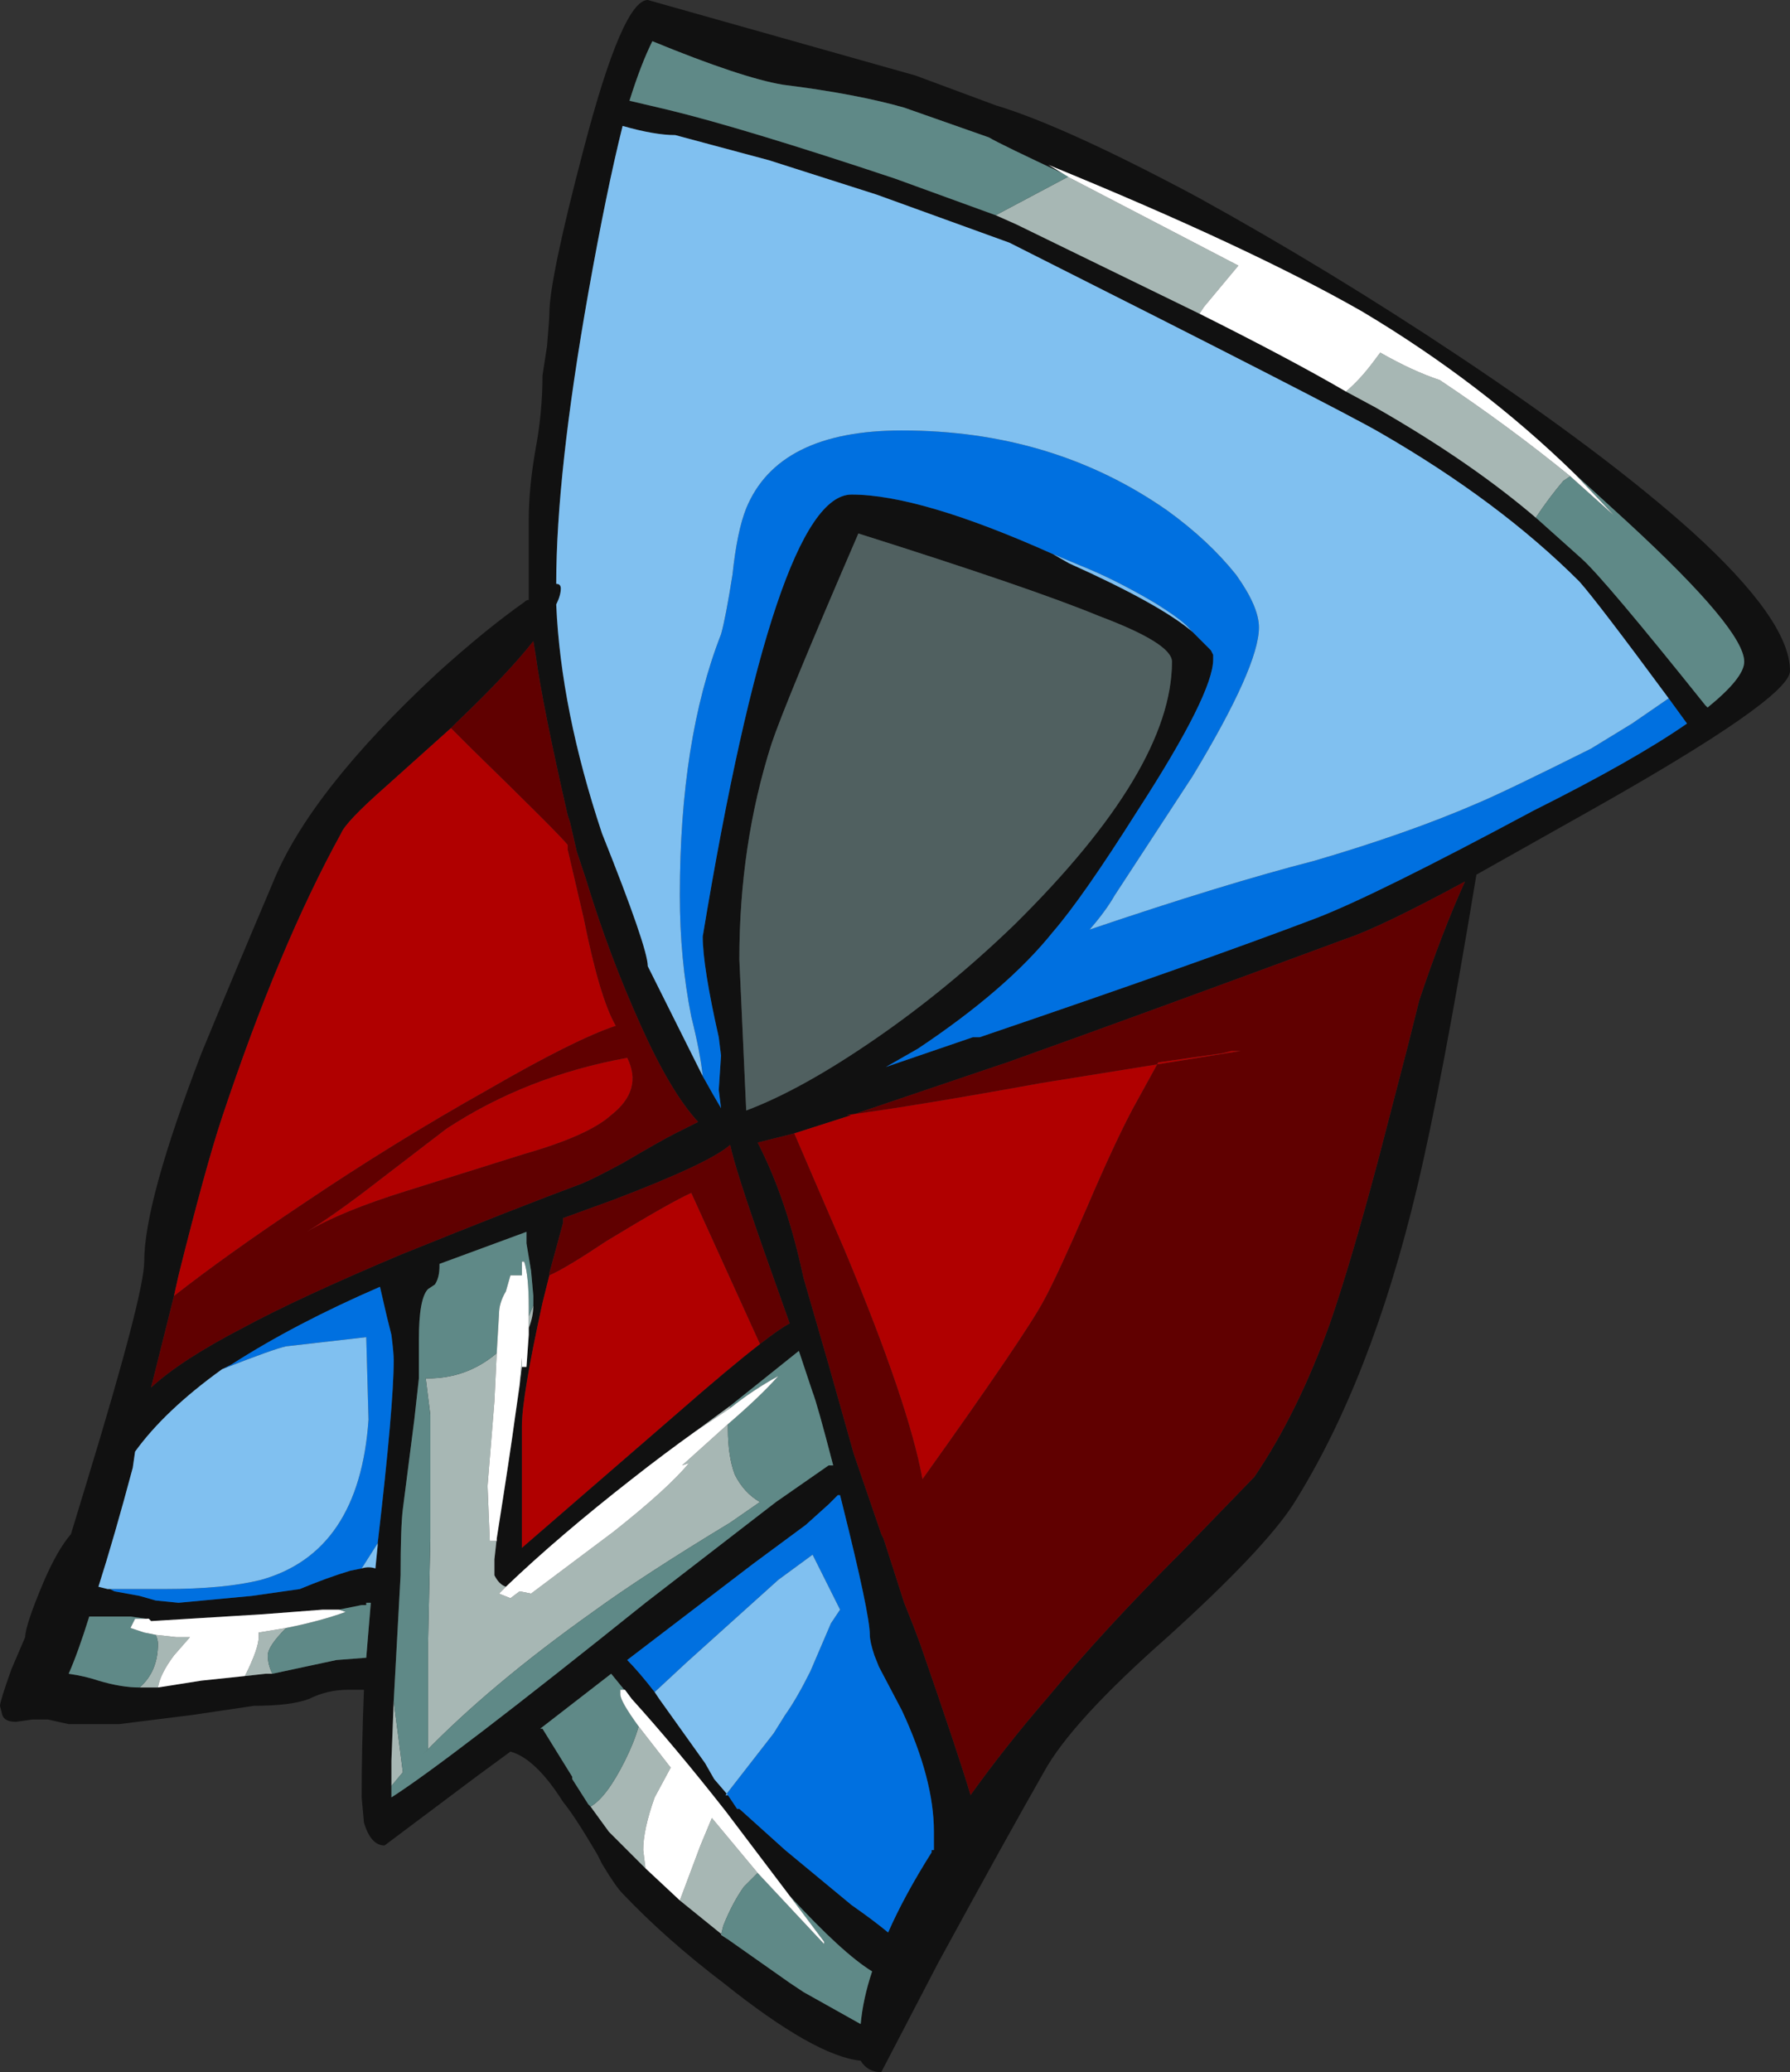 <?xml version="1.0" encoding="UTF-8" standalone="no"?>
<svg xmlns:ffdec="https://www.free-decompiler.com/flash" xmlns:xlink="http://www.w3.org/1999/xlink" ffdec:objectType="shape" height="45.25px" width="39.1px" xmlns="http://www.w3.org/2000/svg">
  <rect width="100%" height="100%" fill="#333333" stroke="none"/>
  <g transform="matrix(1.0, 0.0, 0.0, 1.0, 21.6, 24.45)">
    <path d="M12.8 -14.1 Q10.75 -16.1 8.15 -17.65 5.7 -19.05 1.3 -20.85 L1.8 -20.55 1.75 -20.6 Q0.25 -21.3 0.0 -21.45 L-1.85 -22.1 Q-2.9 -22.4 -4.5 -22.6 -5.4 -22.75 -7.35 -23.55 -7.6 -23.05 -7.85 -22.25 L-7.0 -22.05 Q-5.35 -21.65 -2.05 -20.55 L0.15 -19.75 0.6 -19.55 4.6 -17.6 Q6.6 -16.6 7.8 -15.9 L8.45 -15.55 Q10.55 -14.35 12.0 -13.1 L12.95 -12.25 Q13.45 -11.8 15.65 -9.05 L15.7 -9.0 Q16.5 -9.65 16.5 -10.0 16.5 -10.7 13.95 -13.05 L12.8 -14.1 M14.85 -9.2 Q13.3 -11.3 12.9 -11.75 11.15 -13.5 8.55 -15.0 7.6 -15.55 0.45 -19.15 L-2.45 -20.2 -4.8 -20.95 -6.85 -21.5 Q-7.3 -21.5 -8.0 -21.7 -8.35 -20.3 -8.75 -18.05 -9.45 -14.1 -9.45 -11.7 -9.35 -11.7 -9.35 -11.6 -9.35 -11.45 -9.45 -11.25 -9.35 -8.95 -8.45 -6.25 -7.45 -3.75 -7.45 -3.35 L-6.25 -0.95 Q-6.0 -0.5 -5.85 -0.25 L-5.9 -0.65 -5.85 -1.4 -5.9 -1.8 Q-6.25 -3.35 -6.25 -4.0 -4.65 -13.65 -3.0 -13.65 -1.5 -13.65 1.4 -12.35 L1.75 -12.15 Q3.75 -11.25 4.45 -10.65 L4.85 -10.25 4.9 -10.15 4.9 -10.05 Q4.9 -9.3 3.25 -6.75 2.05 -4.85 1.4 -4.1 0.4 -2.85 -1.55 -1.55 L-2.25 -1.15 -0.35 -1.8 -0.2 -1.8 Q4.65 -3.45 7.15 -4.4 8.45 -4.9 11.9 -6.75 14.1 -7.85 15.25 -8.65 L14.85 -9.2 M4.55 -20.15 Q7.45 -18.55 10.3 -16.65 13.45 -14.55 15.35 -12.85 17.5 -10.9 17.5 -9.8 17.5 -9.2 13.05 -6.7 L10.65 -5.35 Q9.9 -0.8 9.35 1.5 8.35 5.7 6.65 8.4 6.0 9.4 3.9 11.3 1.8 13.15 1.2 14.25 0.4 15.65 -1.1 18.4 L-2.35 20.8 Q-2.65 20.8 -2.8 20.55 -3.8 20.45 -5.8 18.85 -7.05 17.9 -8.0 16.9 -8.15 16.75 -8.45 16.25 L-8.55 16.05 Q-9.05 15.2 -9.3 14.9 -9.9 13.95 -10.45 13.8 L-11.2 14.35 -13.2 15.85 Q-13.5 15.85 -13.65 15.35 L-13.7 14.8 Q-13.7 13.7 -13.65 12.45 L-14.0 12.45 Q-14.45 12.45 -14.85 12.65 -15.25 12.8 -16.05 12.8 L-17.4 13.0 -19.0 13.2 -20.1 13.2 -20.55 13.1 -20.9 13.1 -21.25 13.15 Q-21.5 13.15 -21.55 13.0 L-21.6 12.8 Q-21.6 12.7 -21.35 12.0 L-21.05 11.3 Q-21.05 11.05 -20.65 10.1 -20.35 9.4 -20.05 9.05 L-19.7 7.9 Q-18.45 3.8 -18.45 3.1 -18.45 1.8 -17.2 -1.45 -16.5 -3.15 -15.65 -5.15 -14.85 -7.15 -12.05 -9.75 -11.0 -10.7 -10.15 -11.3 -10.1 -11.35 -10.05 -11.35 L-10.05 -13.1 Q-10.05 -13.8 -9.9 -14.65 -9.75 -15.45 -9.75 -16.25 L-9.65 -16.9 Q-9.6 -17.5 -9.6 -17.6 -9.6 -18.35 -8.85 -21.2 -8.0 -24.45 -7.45 -24.45 L-1.6 -22.8 0.15 -22.15 Q1.65 -21.7 4.55 -20.15 M2.4 -11.0 Q0.95 -11.6 -2.85 -12.8 -4.45 -9.1 -4.75 -8.2 -5.45 -6.0 -5.45 -3.5 -5.35 -1.3 -5.3 -0.2 -4.1 -0.65 -2.5 -1.75 -0.9 -2.85 0.55 -4.25 4.0 -7.65 4.0 -10.0 4.0 -10.4 2.4 -11.0 M-4.25 0.3 L-5.05 0.5 -5.0 0.6 Q-4.4 1.8 -4.05 3.45 L-3.5 5.35 -2.95 7.3 -2.35 9.05 -2.3 9.15 -1.85 10.55 -1.65 11.05 -1.5 11.45 Q-0.65 13.9 -0.4 14.75 0.35 13.7 1.3 12.6 2.5 11.15 4.25 9.4 L5.8 7.8 Q6.75 6.4 7.45 4.45 7.9 3.15 8.5 0.9 L9.15 -1.6 9.4 -2.6 Q9.9 -4.1 10.4 -5.2 8.55 -4.2 7.8 -3.95 3.2 -2.25 0.4 -1.25 L0.1 -1.15 -3.0 -0.1 -4.25 0.3 M-17.8 3.85 L-18.3 5.85 Q-17.65 5.25 -16.3 4.55 -15.1 3.9 -12.85 2.95 -10.25 1.9 -8.9 1.4 -8.65 1.3 -8.0 0.95 -7.15 0.45 -6.85 0.3 L-6.35 0.05 Q-6.95 -0.6 -7.6 -2.05 -8.3 -3.6 -8.8 -5.25 L-9.0 -5.85 -9.15 -6.5 -9.2 -6.65 Q-9.75 -9.05 -9.9 -10.15 L-9.95 -10.45 Q-10.5 -9.75 -11.6 -8.7 L-11.75 -8.55 -13.2 -7.25 Q-14.05 -6.5 -14.15 -6.25 -15.5 -3.8 -16.75 -0.05 -17.1 1.0 -17.7 3.4 L-17.8 3.85 M-5.0 4.9 Q-4.55 4.55 -4.35 4.45 L-4.9 2.9 Q-5.55 1.05 -5.65 0.55 -6.1 0.95 -8.2 1.75 L-9.3 2.15 -9.3 2.25 -9.6 3.35 -9.6 3.4 -9.75 4.0 Q-10.2 6.05 -10.2 6.7 L-10.2 7.8 Q-10.2 8.85 -10.2 9.35 L-6.85 6.45 Q-5.65 5.4 -5.0 4.9 M-9.95 4.05 L-9.95 3.85 -10.0 3.3 -10.1 2.7 -10.1 2.45 -12.0 3.15 -12.0 3.2 Q-12.0 3.45 -12.1 3.6 L-12.25 3.7 Q-12.45 3.9 -12.45 4.8 L-12.45 5.65 -12.55 6.55 -12.8 8.5 Q-12.85 8.9 -12.85 9.95 L-13.0 12.7 -13.05 14.0 -13.05 14.65 -13.05 14.8 Q-11.8 14.0 -7.5 10.55 L-4.65 8.35 -3.5 7.55 -3.4 7.55 Q-3.75 6.2 -3.85 5.95 L-4.15 5.05 -5.65 6.25 -6.4 6.8 Q-7.1 7.3 -7.8 7.85 -9.4 9.1 -10.55 10.2 -10.7 10.15 -10.8 9.95 L-10.8 9.6 -10.75 9.15 Q-10.45 7.25 -10.35 6.5 L-10.25 5.8 -10.2 5.4 -10.1 5.4 -10.05 4.7 -10.05 4.55 Q-9.95 4.3 -9.95 4.05 M-7.8 12.65 L-8.25 12.1 -9.8 13.3 -9.75 13.3 -9.1 14.35 -9.1 14.4 -8.75 14.95 -8.7 15.0 -8.3 15.55 -7.5 16.35 -6.75 17.05 -5.7 17.9 -4.35 18.85 -4.05 19.05 -2.8 19.75 Q-2.75 19.2 -2.55 18.6 -3.2 18.2 -4.35 16.95 L-5.75 15.1 Q-6.85 13.7 -7.8 12.65 M-7.3 12.5 L-7.2 12.65 -6.2 14.05 -6.0 14.4 -5.7 14.75 -5.5 15.05 -5.45 15.05 -4.45 15.95 -3.0 17.15 Q-2.5 17.5 -2.2 17.75 -1.85 16.95 -1.25 16.0 L-1.25 15.95 -1.2 15.95 -1.2 15.55 Q-1.2 14.4 -1.9 12.9 L-2.4 11.95 -2.5 11.7 Q-2.6 11.4 -2.6 11.25 -2.6 10.8 -3.2 8.4 L-3.25 8.2 -3.3 8.2 -3.5 8.4 -4.0 8.85 -5.15 9.7 -7.9 11.8 Q-7.65 12.05 -7.3 12.5 M-13.35 9.25 Q-13.0 6.25 -13.0 5.25 -13.0 5.1 -13.05 4.7 L-13.15 4.3 -13.3 3.65 Q-15.15 4.45 -16.55 5.35 L-16.75 5.45 Q-18.0 6.35 -18.65 7.25 L-18.7 7.6 Q-19.1 9.1 -19.45 10.2 L-19.25 10.25 -19.2 10.25 -19.1 10.3 -18.55 10.4 -18.2 10.5 -17.7 10.55 -16.1 10.4 -15.05 10.25 Q-14.45 10.0 -13.95 9.85 L-13.7 9.8 Q-13.55 9.75 -13.4 9.8 L-13.35 9.3 -13.35 9.25 M-18.55 12.4 L-18.15 12.4 -17.2 12.25 -16.25 12.15 -15.8 12.1 -15.65 12.1 -14.25 11.8 -13.6 11.75 -13.5 10.55 -13.6 10.55 -13.6 10.6 -13.7 10.6 -14.2 10.7 -14.55 10.7 -15.85 10.8 -18.3 10.95 -18.4 10.9 -18.75 10.85 -19.65 10.85 Q-19.9 11.65 -20.1 12.1 -19.75 12.15 -19.45 12.25 -18.95 12.4 -18.55 12.4" fill="#111111" fill-rule="evenodd" stroke="none"/>
    <path d="M-6.25 -0.95 Q-6.3 -1.45 -6.5 -2.25 -6.75 -3.5 -6.75 -4.9 -6.75 -8.3 -5.85 -10.6 -5.75 -10.95 -5.6 -11.9 -5.5 -12.85 -5.3 -13.35 -4.6 -15.05 -1.9 -15.05 1.4 -15.05 3.9 -13.3 4.8 -12.65 5.4 -11.9 5.9 -11.2 5.9 -10.75 5.9 -9.9 4.45 -7.5 L2.75 -4.9 Q2.55 -4.55 2.2 -4.15 5.15 -5.15 7.1 -5.65 9.15 -6.25 10.65 -6.9 11.25 -7.15 13.15 -8.1 L14.05 -8.65 14.85 -9.2 15.25 -8.65 Q14.1 -7.85 11.9 -6.75 8.45 -4.9 7.15 -4.4 4.65 -3.45 -0.2 -1.8 L-0.35 -1.8 -2.25 -1.15 -1.55 -1.55 Q0.4 -2.85 1.4 -4.1 2.05 -4.85 3.25 -6.75 4.9 -9.3 4.9 -10.05 L4.9 -10.15 4.85 -10.25 4.45 -10.65 4.4 -10.7 Q4.25 -10.9 3.6 -11.3 2.75 -11.8 2.0 -12.1 L1.4 -12.35 Q-1.5 -13.65 -3.0 -13.65 -4.65 -13.65 -6.25 -4.0 -6.25 -3.35 -5.9 -1.8 L-5.85 -1.4 -5.9 -0.65 -5.85 -0.25 Q-6.0 -0.5 -6.25 -0.95 M-5.7 14.75 L-5.75 14.75 -4.7 13.4 -4.45 13.0 Q-4.2 12.65 -3.9 12.05 L-3.45 11.0 -3.25 10.7 -3.85 9.5 -4.6 10.05 -6.6 11.85 -7.3 12.5 Q-7.65 12.05 -7.9 11.8 L-5.15 9.7 -4.0 8.85 -3.5 8.4 -3.3 8.2 -3.25 8.2 -3.2 8.4 Q-2.6 10.8 -2.6 11.25 -2.6 11.4 -2.5 11.7 L-2.4 11.95 -1.9 12.9 Q-1.2 14.4 -1.2 15.55 L-1.2 15.95 -1.25 15.95 -1.25 16.0 Q-1.85 16.95 -2.2 17.75 -2.5 17.5 -3.0 17.15 L-4.45 15.95 -5.45 15.05 -5.5 15.05 -5.7 14.75 M-16.75 5.45 L-16.55 5.35 Q-15.15 4.45 -13.3 3.65 L-13.15 4.3 -13.05 4.7 Q-13.0 5.1 -13.0 5.25 -13.0 6.25 -13.35 9.25 L-13.7 9.8 -13.95 9.85 Q-14.45 10.0 -15.05 10.25 L-16.1 10.4 -17.7 10.55 -18.2 10.5 -18.55 10.4 -19.1 10.3 -19.2 10.25 -19.25 10.25 -18.0 10.25 Q-16.7 10.25 -15.9 10.05 -13.75 9.45 -13.55 6.55 L-13.6 4.75 -15.35 4.95 Q-15.6 5.0 -16.75 5.45" fill="#0070e0" fill-rule="evenodd" stroke="none"/>
    <path d="M-6.25 -0.95 L-7.45 -3.35 Q-7.45 -3.75 -8.45 -6.25 -9.35 -8.95 -9.45 -11.25 -9.35 -11.45 -9.35 -11.6 -9.35 -11.7 -9.45 -11.7 -9.45 -14.1 -8.75 -18.05 -8.35 -20.3 -8.0 -21.7 -7.3 -21.5 -6.85 -21.5 L-4.8 -20.95 -2.45 -20.2 0.45 -19.15 Q7.6 -15.55 8.55 -15.0 11.15 -13.5 12.9 -11.75 13.3 -11.3 14.85 -9.2 L14.05 -8.65 13.15 -8.1 Q11.25 -7.15 10.65 -6.9 9.15 -6.25 7.1 -5.65 5.15 -5.15 2.2 -4.15 2.55 -4.55 2.75 -4.9 L4.45 -7.5 Q5.9 -9.9 5.9 -10.75 5.9 -11.2 5.4 -11.9 4.8 -12.65 3.9 -13.3 1.4 -15.05 -1.9 -15.05 -4.6 -15.05 -5.3 -13.35 -5.5 -12.85 -5.6 -11.9 -5.75 -10.95 -5.85 -10.6 -6.75 -8.3 -6.75 -4.9 -6.75 -3.5 -6.5 -2.25 -6.3 -1.45 -6.25 -0.95 M4.45 -10.65 Q3.75 -11.25 1.75 -12.15 L1.4 -12.35 2.0 -12.1 Q2.75 -11.8 3.6 -11.3 4.25 -10.9 4.4 -10.7 L4.45 -10.65 M-5.7 14.75 L-6.0 14.4 -6.2 14.05 -7.2 12.65 -7.3 12.5 -6.6 11.85 -4.6 10.05 -3.85 9.5 -3.25 10.7 -3.45 11.0 -3.9 12.05 Q-4.2 12.65 -4.45 13.0 L-4.7 13.4 -5.75 14.75 -5.7 14.75 M-16.75 5.45 Q-15.6 5.0 -15.35 4.95 L-13.6 4.75 -13.55 6.55 Q-13.75 9.45 -15.9 10.05 -16.7 10.25 -18.0 10.25 L-19.25 10.25 -19.45 10.2 Q-19.1 9.1 -18.7 7.6 L-18.65 7.25 Q-18.0 6.35 -16.75 5.45 M-13.7 9.8 L-13.35 9.25 -13.35 9.3 -13.4 9.8 Q-13.55 9.75 -13.7 9.8" fill="#80c0f0" fill-rule="evenodd" stroke="none"/>
    <path d="M-3.0 -0.1 L0.1 -1.15 0.4 -1.25 Q3.2 -2.25 7.8 -3.95 8.55 -4.2 10.4 -5.2 9.9 -4.1 9.4 -2.6 L9.15 -1.6 8.5 0.9 Q7.9 3.15 7.45 4.45 6.75 6.4 5.8 7.8 L4.25 9.4 Q2.5 11.15 1.3 12.6 0.35 13.7 -0.4 14.75 -0.65 13.9 -1.5 11.45 L-1.65 11.05 -1.85 10.55 -2.3 9.15 -2.35 9.05 -2.95 7.3 -3.5 5.35 -4.05 3.45 Q-4.4 1.8 -5.0 0.6 L-5.05 0.5 -4.25 0.3 Q-3.8 1.35 -3.15 2.85 -1.75 6.2 -1.45 7.85 0.8 4.7 1.2 3.95 1.5 3.4 2.15 1.9 2.75 0.5 3.15 -0.25 L3.7 -1.25 5.1 -1.45 5.3 -1.5 5.5 -1.5 1.15 -0.8 Q-1.6 -0.3 -3.1 -0.1 L-3.0 -0.1 M-11.75 -8.55 L-11.6 -8.7 Q-10.5 -9.75 -9.95 -10.45 L-9.9 -10.15 Q-9.75 -9.05 -9.2 -6.65 L-9.15 -6.5 -9.0 -5.85 -8.8 -5.25 Q-8.3 -3.6 -7.6 -2.05 -6.95 -0.6 -6.35 0.05 L-6.85 0.3 Q-7.15 0.45 -8.0 0.95 -8.65 1.3 -8.9 1.4 -10.25 1.9 -12.85 2.95 -15.1 3.9 -16.3 4.55 -17.65 5.25 -18.3 5.85 L-17.8 3.85 Q-16.65 2.95 -15.0 1.85 -13.0 0.5 -10.95 -0.65 -9.05 -1.75 -8.15 -2.05 -8.5 -2.65 -8.85 -4.4 L-9.2 -5.9 -9.2 -6.0 Q-9.4 -6.25 -11.3 -8.1 L-11.75 -8.55 M-7.9 -1.35 Q-10.1 -0.95 -11.85 0.2 L-13.35 1.35 Q-14.25 2.05 -14.9 2.45 -14.15 2.0 -12.7 1.55 L-10.15 0.75 Q-8.75 0.35 -8.25 -0.1 -7.55 -0.65 -7.9 -1.35 M-9.6 3.4 L-9.6 3.35 -9.3 2.25 -9.3 2.15 -8.2 1.75 Q-6.1 0.95 -5.65 0.55 -5.55 1.05 -4.9 2.9 L-4.35 4.45 Q-4.55 4.55 -5.0 4.9 L-6.5 1.6 Q-6.95 1.8 -8.35 2.65 -9.25 3.25 -9.6 3.4" fill="#600000" fill-rule="evenodd" stroke="none"/>
    <path d="M-3.0 -0.1 L-3.1 -0.1 Q-1.6 -0.3 1.15 -0.8 L5.5 -1.5 5.3 -1.5 5.1 -1.45 3.7 -1.25 3.15 -0.25 Q2.75 0.5 2.15 1.9 1.5 3.4 1.2 3.95 0.8 4.7 -1.45 7.85 -1.75 6.2 -3.15 2.85 -3.8 1.35 -4.25 0.3 L-3.0 -0.1 M-17.8 3.85 L-17.7 3.4 Q-17.1 1.0 -16.75 -0.05 -15.5 -3.8 -14.15 -6.25 -14.05 -6.5 -13.2 -7.25 L-11.75 -8.55 -11.3 -8.1 Q-9.4 -6.25 -9.2 -6.0 L-9.2 -5.9 -8.85 -4.4 Q-8.5 -2.65 -8.15 -2.05 -9.05 -1.75 -10.95 -0.65 -13.0 0.5 -15.0 1.85 -16.65 2.95 -17.8 3.85 M-7.9 -1.35 Q-7.55 -0.65 -8.25 -0.1 -8.75 0.35 -10.15 0.75 L-12.7 1.55 Q-14.15 2.0 -14.9 2.45 -14.25 2.05 -13.35 1.35 L-11.85 0.2 Q-10.1 -0.95 -7.9 -1.35 M-9.6 3.4 Q-9.25 3.25 -8.35 2.65 -6.95 1.8 -6.5 1.6 L-5.0 4.9 Q-5.65 5.4 -6.85 6.45 L-10.2 9.35 Q-10.2 8.85 -10.2 7.8 L-10.2 6.7 Q-10.2 6.05 -9.75 4.0 L-9.6 3.4" fill="#b00000" fill-rule="evenodd" stroke="none"/>
    <path d="M2.4 -11.0 Q4.0 -10.4 4.0 -10.0 4.0 -7.65 0.55 -4.25 -0.9 -2.85 -2.5 -1.75 -4.1 -0.65 -5.3 -0.2 -5.35 -1.3 -5.45 -3.5 -5.45 -6.0 -4.75 -8.2 -4.45 -9.1 -2.85 -12.8 0.95 -11.6 2.4 -11.0" fill="#506060" fill-rule="evenodd" stroke="none"/>
    <path d="M1.8 -20.55 L5.45 -18.65 4.7 -17.75 4.6 -17.6 0.6 -19.55 0.15 -19.75 1.75 -20.6 1.8 -20.55 M7.8 -15.9 Q8.1 -16.15 8.4 -16.55 L8.55 -16.75 Q9.25 -16.35 9.85 -16.15 11.35 -15.15 12.7 -14.05 L12.55 -13.95 Q12.25 -13.6 11.95 -13.15 L12.0 -13.1 Q10.55 -14.35 8.45 -15.55 L7.8 -15.9 M-5.7 6.65 L-5.7 6.75 Q-5.7 7.35 -5.55 7.75 -5.35 8.15 -5.0 8.35 L-5.65 8.8 Q-7.55 9.95 -8.65 10.75 -10.9 12.35 -12.35 13.85 L-12.25 13.75 -12.25 11.45 -12.2 9.15 Q-12.2 7.05 -12.2 6.45 L-12.3 5.65 -12.25 5.65 Q-11.4 5.65 -10.75 5.1 L-10.8 6.15 -10.95 8.0 -10.9 9.2 -10.75 9.2 -10.75 9.15 -10.8 9.6 -10.8 9.95 Q-10.7 10.15 -10.55 10.2 L-10.7 10.35 -10.45 10.45 -10.25 10.3 -10.0 10.35 -8.2 9.0 Q-7.0 8.05 -6.55 7.5 L-6.7 7.55 -5.7 6.65 M-10.05 4.3 L-9.95 4.05 Q-9.95 4.3 -10.05 4.55 L-10.05 4.7 -10.05 4.3 M-13.0 12.7 L-12.8 14.25 -13.05 14.55 -13.05 14.65 -13.05 14.0 -13.0 12.7 M-5.65 6.25 L-5.65 6.3 -6.4 6.8 -5.65 6.25 M-10.25 5.8 L-10.2 5.2 -10.2 5.4 -10.25 5.8 M-8.7 15.0 Q-8.35 14.8 -7.95 14.0 -7.75 13.6 -7.65 13.25 L-6.95 14.15 -7.3 14.8 Q-7.55 15.5 -7.55 15.95 L-7.5 16.35 -8.3 15.55 -8.7 15.0 M-5.7 17.9 L-6.75 17.05 -6.3 15.85 -6.05 15.25 -5.05 16.45 -5.35 16.75 Q-5.6 17.1 -5.8 17.6 L-5.85 17.8 -5.7 17.9 M-18.2 11.25 L-17.75 11.3 -17.45 11.3 -17.8 11.7 Q-18.1 12.1 -18.15 12.4 L-18.55 12.4 Q-18.15 12.05 -18.15 11.45 -18.15 11.35 -18.2 11.25 M-16.25 12.15 Q-15.95 11.55 -15.95 11.3 L-15.95 11.2 -15.35 11.1 Q-15.75 11.5 -15.75 11.7 -15.75 11.9 -15.65 12.1 L-15.8 12.1 -16.25 12.15 M-18.3 10.95 L-18.35 10.9 -18.4 10.9 -18.3 10.95" fill="#a7b7b4" fill-rule="evenodd" stroke="none"/>
    <path d="M12.7 -14.05 L13.65 -13.2 12.8 -14.1 13.95 -13.05 Q16.5 -10.7 16.5 -10.0 16.5 -9.65 15.7 -9.0 L15.65 -9.05 Q13.45 -11.8 12.95 -12.25 L12.0 -13.1 11.95 -13.15 Q12.25 -13.6 12.55 -13.95 L12.7 -14.05 M1.75 -20.6 L0.15 -19.75 -2.05 -20.55 Q-5.35 -21.65 -7.0 -22.05 L-7.85 -22.25 Q-7.6 -23.05 -7.35 -23.55 -5.4 -22.75 -4.5 -22.6 -2.9 -22.4 -1.85 -22.1 L0.0 -21.45 Q0.25 -21.3 1.75 -20.6 M-10.75 5.1 Q-11.4 5.65 -12.25 5.65 L-12.3 5.65 -12.2 6.45 Q-12.2 7.05 -12.2 9.15 L-12.25 11.45 -12.25 13.75 -12.35 13.85 Q-10.9 12.35 -8.65 10.75 -7.55 9.95 -5.65 8.8 L-5.0 8.35 Q-5.35 8.15 -5.55 7.75 -5.7 7.35 -5.7 6.75 L-5.7 6.65 Q-5.0 6.05 -4.6 5.6 -5.15 5.9 -5.65 6.3 L-5.65 6.25 -4.15 5.05 -3.85 5.95 Q-3.75 6.2 -3.4 7.55 L-3.5 7.55 -4.65 8.35 -7.5 10.55 Q-11.8 14.0 -13.05 14.8 L-13.05 14.65 -13.05 14.55 -12.8 14.25 -13.0 12.7 -12.85 9.95 Q-12.85 8.9 -12.8 8.5 L-12.55 6.55 -12.45 5.65 -12.45 4.8 Q-12.45 3.9 -12.25 3.7 L-12.1 3.6 Q-12.0 3.45 -12.0 3.2 L-12.0 3.15 -10.1 2.45 -10.1 2.7 -10.0 3.3 -9.95 3.85 -9.95 4.05 -10.05 4.3 -10.05 4.1 Q-10.05 3.4 -10.15 3.1 L-10.2 3.1 -10.2 3.4 -10.45 3.4 -10.55 3.75 Q-10.7 4.0 -10.7 4.25 L-10.75 5.1 M-8.7 15.0 L-8.75 14.95 -9.1 14.4 -9.1 14.35 -9.75 13.3 -9.8 13.3 -8.25 12.1 -7.8 12.65 -7.95 12.45 -8.05 12.45 -8.05 12.55 Q-8.05 12.7 -7.65 13.25 -7.75 13.6 -7.95 14.0 -8.35 14.8 -8.7 15.0 M-4.35 16.95 Q-3.2 18.2 -2.55 18.6 -2.75 19.2 -2.8 19.75 L-4.05 19.05 -4.35 18.85 -5.7 17.9 -5.85 17.8 -5.8 17.6 Q-5.6 17.1 -5.35 16.75 L-5.05 16.45 -3.6 18.0 -3.6 17.95 -4.35 16.95 M-18.2 11.25 Q-18.15 11.35 -18.15 11.45 -18.15 12.05 -18.55 12.4 -18.95 12.4 -19.45 12.25 -19.75 12.15 -20.1 12.1 -19.9 11.65 -19.65 10.85 L-18.75 10.85 -18.4 10.9 -18.35 10.9 -18.65 10.9 -18.75 11.1 -18.45 11.2 -18.2 11.25 M-15.35 11.1 Q-14.6 10.95 -14.05 10.75 L-14.2 10.7 -13.7 10.6 -13.6 10.6 -13.6 10.55 -13.5 10.55 -13.6 11.75 -14.25 11.8 -15.65 12.1 Q-15.75 11.9 -15.75 11.7 -15.75 11.5 -15.35 11.1" fill="#5f8987" fill-rule="evenodd" stroke="none"/>
    <path d="M1.8 -20.55 L1.3 -20.85 Q5.7 -19.05 8.15 -17.65 10.75 -16.1 12.8 -14.1 L13.65 -13.2 12.7 -14.05 Q11.35 -15.15 9.85 -16.15 9.25 -16.35 8.55 -16.75 L8.4 -16.55 Q8.1 -16.15 7.8 -15.9 6.6 -16.6 4.6 -17.6 L4.7 -17.75 5.45 -18.65 1.8 -20.55 M-10.75 5.1 L-10.7 4.25 Q-10.7 4.0 -10.55 3.75 L-10.45 3.4 -10.2 3.4 -10.2 3.1 -10.15 3.1 Q-10.05 3.4 -10.05 4.1 L-10.05 4.3 -10.05 4.7 -10.1 5.4 -10.2 5.4 -10.2 5.2 -10.25 5.8 -10.35 6.5 Q-10.45 7.25 -10.75 9.15 L-10.75 9.2 -10.9 9.2 -10.95 8.0 -10.8 6.15 -10.75 5.1 M-5.65 6.3 Q-5.15 5.9 -4.6 5.6 -5.0 6.05 -5.7 6.65 L-6.7 7.55 -6.55 7.5 Q-7.0 8.05 -8.2 9.0 L-10.0 10.35 -10.25 10.3 -10.45 10.45 -10.7 10.35 -10.55 10.2 Q-9.4 9.1 -7.8 7.85 -7.1 7.3 -6.4 6.8 L-5.65 6.3 M-7.65 13.25 Q-8.05 12.7 -8.05 12.55 L-8.05 12.45 -7.95 12.45 -7.8 12.65 Q-6.85 13.7 -5.75 15.1 L-4.35 16.95 -3.6 17.95 -3.6 18.0 -5.05 16.45 -6.05 15.25 -6.3 15.85 -6.75 17.05 -7.5 16.35 -7.55 15.95 Q-7.55 15.5 -7.3 14.8 L-6.95 14.15 -7.65 13.25 M-18.15 12.4 Q-18.1 12.1 -17.8 11.7 L-17.45 11.3 -17.75 11.3 -18.2 11.25 -18.45 11.2 -18.75 11.1 -18.65 10.9 -18.35 10.9 -18.3 10.95 -15.85 10.8 -14.55 10.7 -14.2 10.7 -14.05 10.75 Q-14.6 10.95 -15.35 11.1 L-15.95 11.2 -15.95 11.3 Q-15.95 11.55 -16.25 12.15 L-17.2 12.25 -18.15 12.4" fill="#ffffff" fill-rule="evenodd" stroke="none"/>
  </g>
</svg>
